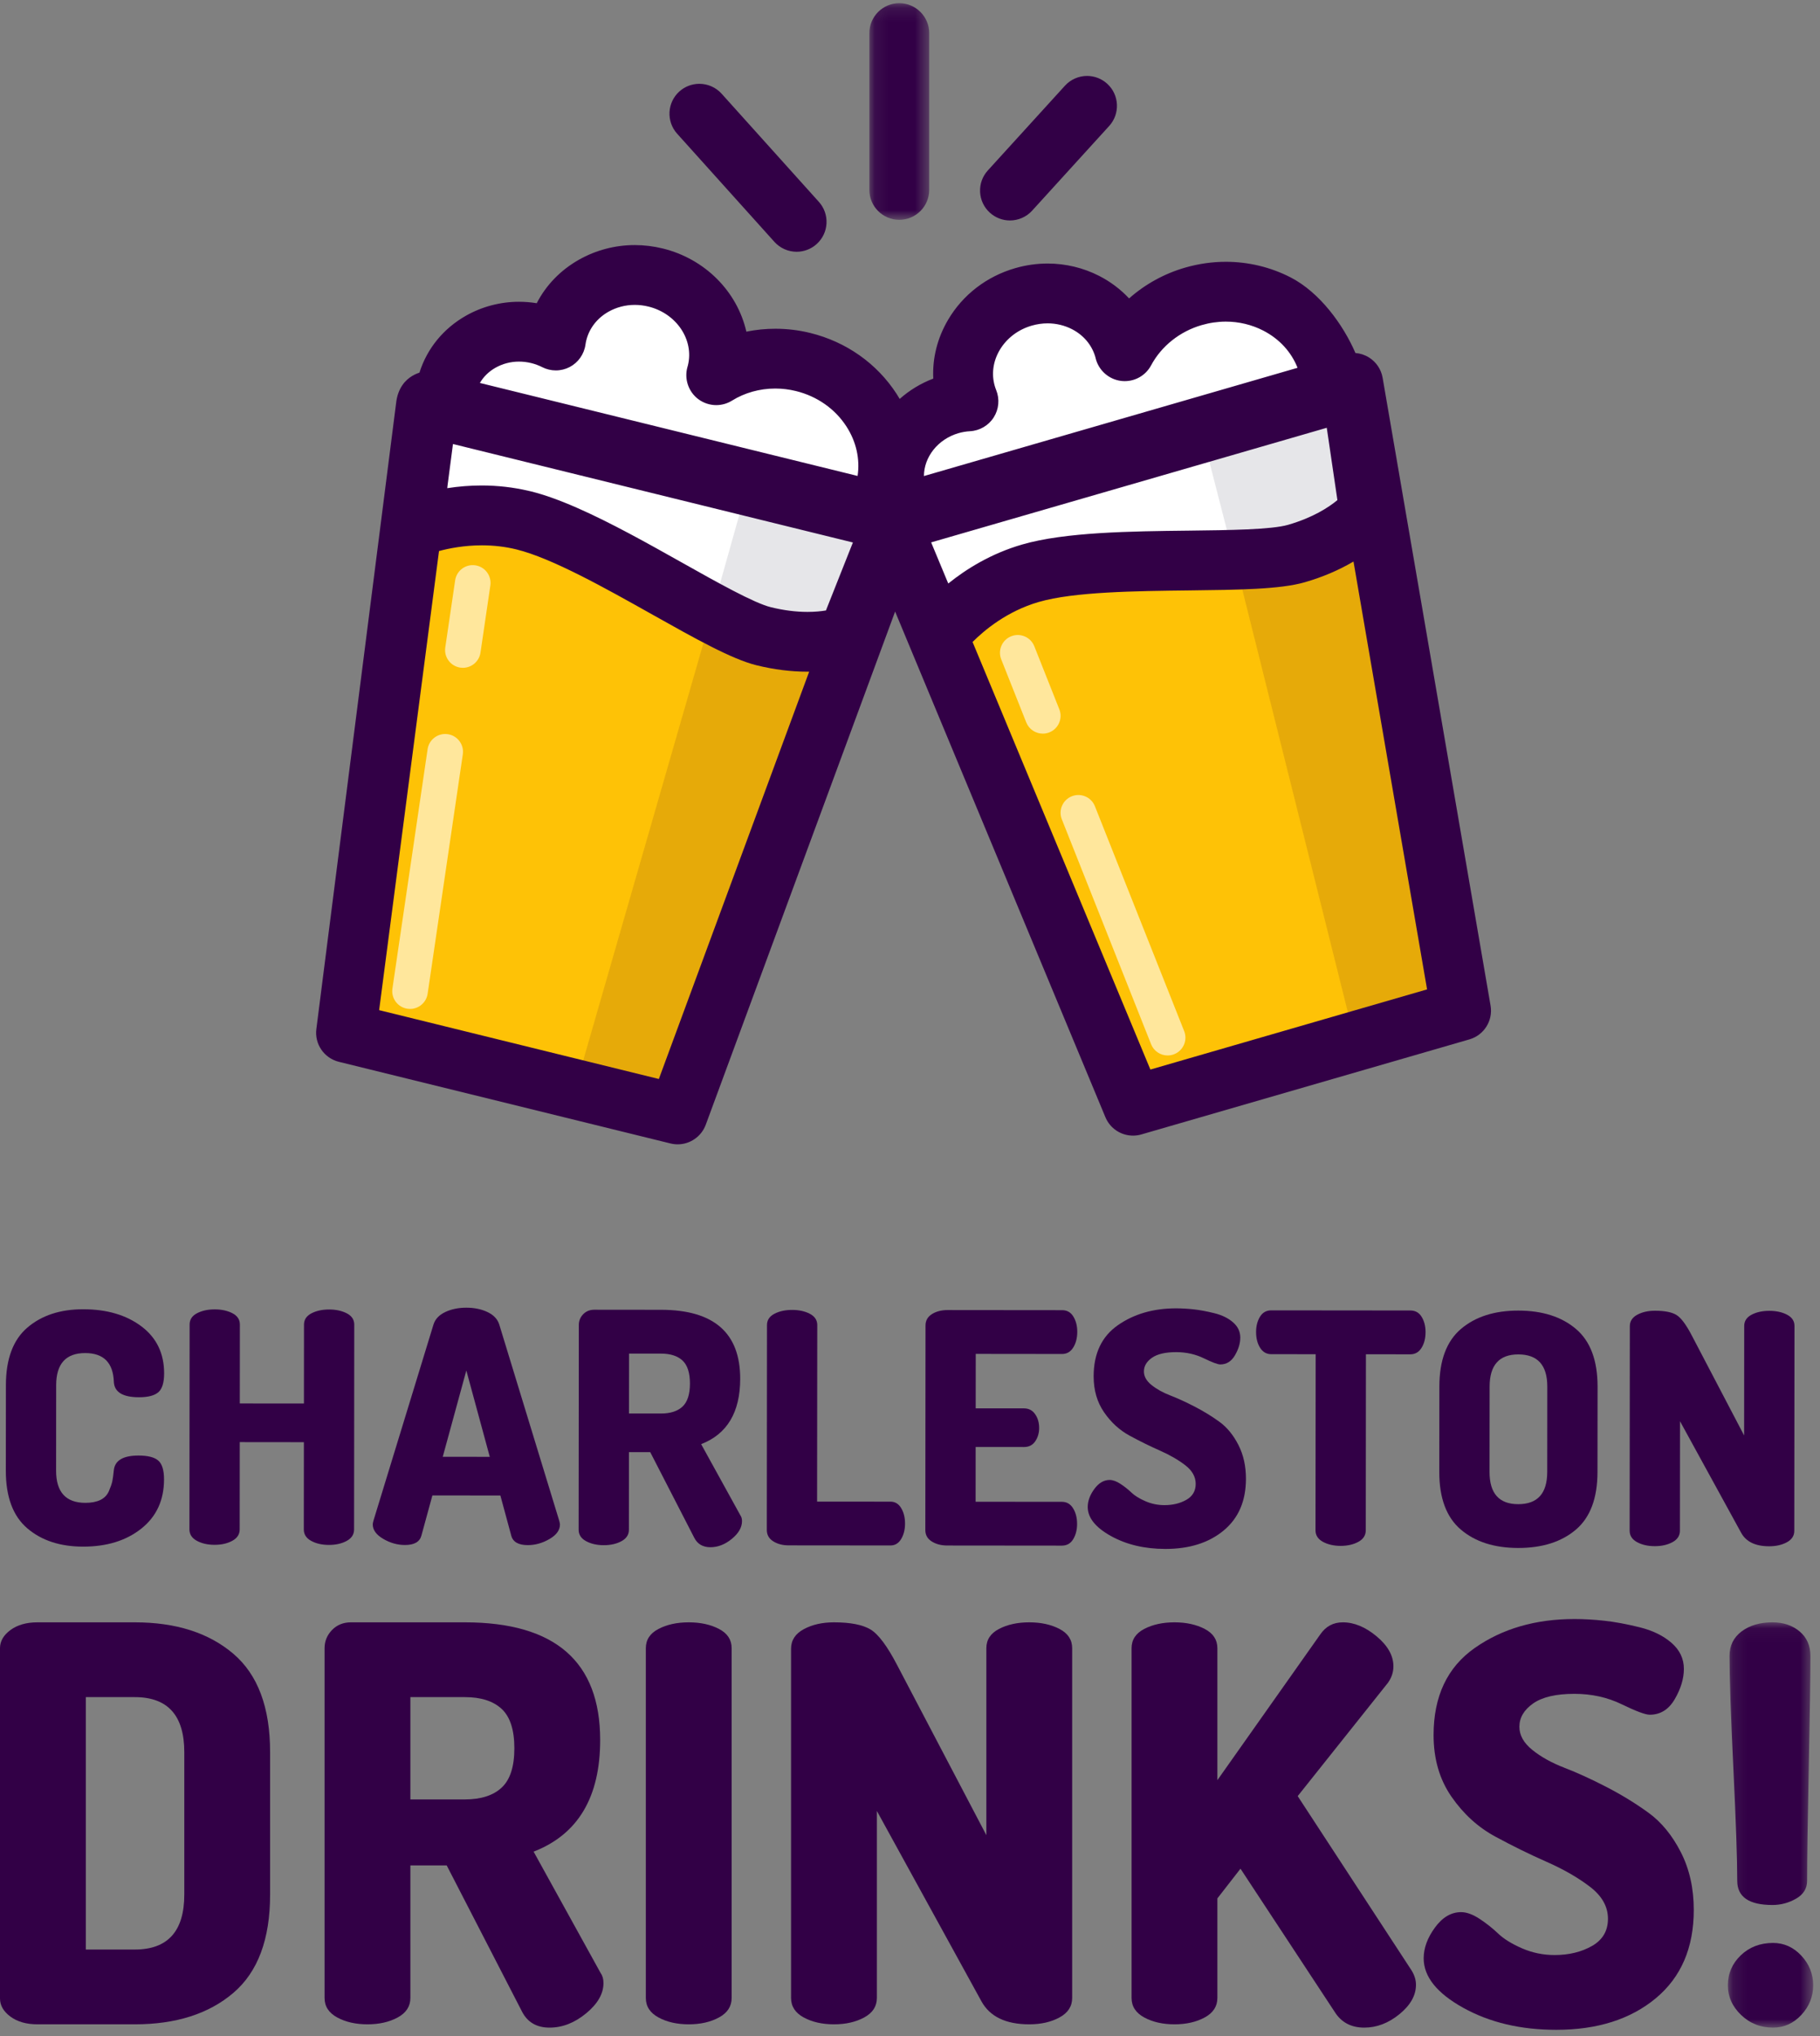 <?xml version="1.0" encoding="UTF-8" standalone="no"?>
<svg width="135px" height="151px" viewBox="0 0 135 151" version="1.1" xmlns="http://www.w3.org/2000/svg" xmlns:xlink="http://www.w3.org/1999/xlink">
    <rect x="0" y="0" width="135" height="151" fill="#808080" stroke="none"/>
    <!-- Generator: Sketch 42 (36781) - http://www.bohemiancoding.com/sketch -->
    <title>Logo</title>
    <desc>Created with Sketch.</desc>
    <defs>
        <polygon id="path-1" points="6.452 30.112 6.452 0.057 0.127 0.057 0.127 30.112 6.452 30.112"></polygon>
        <polygon id="path-3" points="4.549 0.14 0.111 0.14 0.111 16.205 4.549 16.205 4.549 0.14"></polygon>
    </defs>
    <g id="Page-1" stroke="none" stroke-width="1" fill="none" fill-rule="evenodd">
        <g id="Desktop-HD" transform="translate(-95, -70)">
            <g id="Logo" transform="translate(95, 70)">
                <path d="M0.432,109.052 L0.438,102.723 C0.44,100.78 0.971,99.356 2.032,98.449 C3.092,97.543 4.474,97.09 6.179,97.091 C7.932,97.093 9.37,97.517 10.492,98.361 C11.615,99.206 12.175,100.369 12.174,101.851 C12.173,102.535 12.029,103 11.742,103.247 C11.455,103.494 10.977,103.616 10.308,103.616 C9.113,103.615 8.492,103.24 8.445,102.492 C8.399,101.058 7.69,100.341 6.32,100.34 C4.886,100.339 4.168,101.134 4.166,102.726 L4.161,109.056 C4.159,110.648 4.883,111.445 6.333,111.447 C6.779,111.447 7.15,111.375 7.445,111.233 C7.739,111.09 7.951,110.871 8.079,110.576 C8.206,110.281 8.29,110.039 8.33,109.848 C8.37,109.657 8.406,109.394 8.439,109.06 C8.503,108.311 9.117,107.938 10.28,107.939 C10.965,107.94 11.451,108.063 11.738,108.31 C12.024,108.558 12.167,109.024 12.167,109.708 C12.165,111.253 11.602,112.47 10.478,113.361 C9.354,114.252 7.915,114.696 6.163,114.694 C4.458,114.693 3.076,114.238 2.017,113.329 C0.959,112.421 0.431,110.996 0.432,109.052" id="Fill-1" fill="#320046"></path>
                <path d="M14.051,113.412 L14.065,98.221 C14.065,97.855 14.248,97.577 14.615,97.386 C14.982,97.195 15.42,97.1 15.93,97.1 C16.44,97.101 16.878,97.197 17.245,97.388 C17.611,97.58 17.794,97.859 17.793,98.225 L17.788,104.077 L22.544,104.081 L22.549,98.23 C22.549,97.863 22.733,97.585 23.099,97.394 C23.467,97.203 23.904,97.108 24.414,97.108 C24.924,97.109 25.362,97.205 25.729,97.396 C26.095,97.588 26.278,97.866 26.277,98.233 L26.264,113.423 C26.263,113.79 26.08,114.072 25.713,114.271 C25.346,114.47 24.908,114.568 24.398,114.568 C23.888,114.567 23.45,114.468 23.084,114.268 C22.717,114.069 22.535,113.787 22.535,113.42 L22.541,106.948 L17.785,106.943 L17.779,113.416 C17.779,113.782 17.595,114.064 17.229,114.263 C16.862,114.462 16.423,114.561 15.914,114.56 C15.404,114.56 14.966,114.46 14.599,114.261 C14.233,114.061 14.05,113.779 14.051,113.412" id="Fill-3" fill="#320046"></path>
                <path d="M32.841,108.032 L36.33,108.035 L34.591,101.632 L32.841,108.032 Z M27.649,113.043 C27.65,112.995 27.665,112.907 27.698,112.78 L32.157,98.214 C32.284,97.817 32.575,97.51 33.03,97.295 C33.484,97.081 34.006,96.974 34.595,96.974 C35.185,96.975 35.706,97.083 36.16,97.298 C36.614,97.514 36.905,97.821 37.032,98.219 L41.487,112.793 C41.519,112.92 41.535,113.007 41.535,113.055 C41.535,113.469 41.275,113.828 40.758,114.13 C40.239,114.432 39.702,114.583 39.144,114.582 C38.459,114.581 38.053,114.35 37.925,113.888 L37.116,110.902 L32.073,110.897 L31.257,113.882 C31.129,114.344 30.723,114.574 30.038,114.573 C29.48,114.573 28.943,114.422 28.426,114.118 C27.907,113.815 27.649,113.457 27.649,113.043 L27.649,113.043 Z" id="Fill-5" fill="#320046"></path>
                <path d="M46.657,104.82 L49.023,104.822 C49.724,104.823 50.258,104.652 50.625,104.31 C50.991,103.968 51.176,103.399 51.177,102.603 C51.177,101.807 50.994,101.238 50.628,100.895 C50.262,100.552 49.729,100.38 49.028,100.38 L46.662,100.378 L46.657,104.82 Z M42.921,113.439 L42.935,98.248 C42.935,97.946 43.043,97.683 43.258,97.46 C43.474,97.237 43.749,97.126 44.083,97.126 L49.03,97.131 C52.95,97.135 54.908,98.841 54.905,102.248 C54.902,104.732 53.937,106.348 52.008,107.094 L54.92,112.375 C54.999,112.487 55.039,112.63 55.038,112.805 C55.038,113.267 54.787,113.705 54.285,114.118 C53.782,114.532 53.252,114.738 52.695,114.738 C52.136,114.737 51.739,114.506 51.501,114.044 L48.232,107.688 L46.654,107.686 L46.649,113.442 C46.649,113.809 46.465,114.091 46.098,114.29 C45.732,114.489 45.294,114.588 44.784,114.587 C44.274,114.587 43.836,114.487 43.47,114.287 C43.103,114.088 42.921,113.806 42.921,113.439 L42.921,113.439 Z" id="Fill-7" fill="#320046"></path>
                <path d="M56.879,113.452 L56.892,98.261 C56.893,97.895 57.076,97.617 57.443,97.426 C57.809,97.235 58.248,97.14 58.758,97.14 C59.268,97.14 59.705,97.237 60.072,97.428 C60.438,97.62 60.621,97.898 60.621,98.265 L60.608,111.354 L66.058,111.358 C66.392,111.359 66.655,111.518 66.846,111.837 C67.037,112.156 67.132,112.538 67.131,112.984 C67.131,113.43 67.035,113.811 66.844,114.13 C66.652,114.448 66.389,114.607 66.055,114.607 L58.502,114.6 C58.056,114.6 57.674,114.5 57.355,114.3 C57.037,114.101 56.878,113.819 56.879,113.452" id="Fill-9" fill="#320046"></path>
                <path d="M68.637,113.462 L68.651,98.296 C68.651,97.93 68.81,97.648 69.129,97.448 C69.448,97.25 69.831,97.151 70.277,97.151 L78.785,97.159 C79.152,97.159 79.43,97.319 79.621,97.638 C79.812,97.956 79.908,98.33 79.907,98.76 C79.907,99.222 79.806,99.612 79.607,99.93 C79.408,100.249 79.133,100.408 78.782,100.408 L72.377,100.401 L72.373,104.438 L75.958,104.441 C76.309,104.442 76.583,104.585 76.782,104.872 C76.982,105.158 77.08,105.501 77.08,105.899 C77.079,106.266 76.984,106.592 76.793,106.878 C76.601,107.165 76.322,107.307 75.956,107.307 L72.37,107.304 L72.367,111.365 L78.772,111.371 C79.122,111.371 79.397,111.53 79.596,111.849 C79.795,112.168 79.894,112.558 79.894,113.019 C79.893,113.449 79.797,113.823 79.606,114.142 C79.414,114.46 79.135,114.619 78.769,114.619 L70.261,114.611 C69.814,114.61 69.432,114.511 69.114,114.311 C68.795,114.112 68.636,113.829 68.637,113.462" id="Fill-11" fill="#320046"></path>
                <path d="M80.683,111.754 C80.684,111.309 80.847,110.863 81.174,110.417 C81.501,109.972 81.88,109.749 82.31,109.749 C82.549,109.75 82.816,109.847 83.111,110.04 C83.405,110.233 83.676,110.448 83.923,110.683 C84.169,110.918 84.515,111.132 84.962,111.326 C85.408,111.519 85.877,111.616 86.371,111.617 C86.993,111.617 87.535,111.486 87.997,111.224 C88.459,110.962 88.691,110.567 88.692,110.042 C88.692,109.516 88.433,109.055 87.916,108.656 C87.398,108.258 86.77,107.895 86.029,107.568 C85.288,107.241 84.544,106.873 83.795,106.467 C83.046,106.06 82.414,105.483 81.897,104.733 C81.379,103.984 81.121,103.093 81.122,102.058 C81.124,100.369 81.723,99.108 82.918,98.274 C84.114,97.439 85.557,97.022 87.246,97.023 C87.66,97.024 88.094,97.049 88.548,97.098 C89.002,97.148 89.512,97.243 90.077,97.383 C90.643,97.523 91.104,97.749 91.463,98.061 C91.821,98.374 92,98.751 91.999,99.194 C91.999,99.615 91.868,100.051 91.604,100.504 C91.34,100.957 90.978,101.183 90.516,101.183 C90.324,101.183 89.919,101.031 89.297,100.728 C88.676,100.425 87.991,100.272 87.243,100.271 C86.446,100.271 85.848,100.41 85.45,100.688 C85.051,100.967 84.851,101.305 84.851,101.703 C84.85,102.069 85.038,102.404 85.412,102.706 C85.786,103.009 86.251,103.268 86.809,103.484 C87.367,103.7 87.976,103.979 88.636,104.321 C89.297,104.665 89.907,105.039 90.464,105.446 C91.021,105.853 91.487,106.422 91.861,107.155 C92.234,107.888 92.42,108.724 92.419,109.663 C92.418,111.306 91.868,112.584 90.767,113.497 C89.667,114.41 88.224,114.866 86.44,114.865 C84.894,114.863 83.548,114.544 82.402,113.906 C81.255,113.268 80.683,112.55 80.683,111.754" id="Fill-13" fill="#320046"></path>
                <path d="M93.171,98.773 C93.171,98.34 93.267,97.966 93.458,97.649 C93.65,97.331 93.929,97.173 94.296,97.173 L104.62,97.183 C104.986,97.183 105.265,97.342 105.456,97.66 C105.647,97.977 105.742,98.352 105.742,98.785 C105.741,99.249 105.641,99.64 105.442,99.956 C105.242,100.274 104.967,100.432 104.617,100.432 L101.319,100.429 L101.307,113.485 C101.306,113.854 101.123,114.139 100.756,114.339 C100.39,114.538 99.951,114.638 99.441,114.638 C98.932,114.637 98.494,114.537 98.127,114.336 C97.761,114.136 97.578,113.85 97.578,113.482 L97.591,100.425 L94.292,100.422 C93.942,100.422 93.667,100.263 93.468,99.946 C93.269,99.629 93.17,99.238 93.171,98.773" id="Fill-15" fill="#320046"></path>
                <path d="M110.488,109.155 C110.487,110.747 111.195,111.544 112.613,111.545 C114.047,111.547 114.765,110.751 114.767,109.158 L114.772,102.829 C114.774,101.237 114.057,100.44 112.623,100.439 C111.205,100.438 110.495,101.233 110.494,102.825 L110.488,109.155 Z M106.76,109.151 L106.766,102.822 C106.768,100.879 107.303,99.455 108.371,98.548 C109.439,97.642 110.858,97.188 112.626,97.19 C114.41,97.192 115.837,97.648 116.903,98.556 C117.97,99.465 118.502,100.89 118.501,102.833 L118.495,109.162 C118.493,111.105 117.957,112.53 116.889,113.437 C115.821,114.343 114.394,114.795 112.61,114.793 C110.841,114.791 109.423,114.337 108.357,113.428 C107.291,112.52 106.758,111.094 106.76,109.151 L106.76,109.151 Z" id="Fill-17" fill="#320046"></path>
                <path d="M120.881,113.511 L120.894,98.345 C120.895,97.979 121.078,97.696 121.445,97.497 C121.812,97.299 122.25,97.2 122.76,97.2 C123.477,97.201 124.006,97.305 124.349,97.512 C124.691,97.719 125.077,98.237 125.506,99.066 L129.372,106.45 L129.379,98.329 C129.379,97.962 129.563,97.684 129.929,97.493 C130.296,97.302 130.734,97.207 131.244,97.208 C131.754,97.208 132.191,97.304 132.559,97.496 C132.925,97.687 133.108,97.966 133.107,98.332 L133.093,113.523 C133.093,113.89 132.909,114.171 132.542,114.37 C132.176,114.569 131.738,114.668 131.228,114.668 C130.208,114.667 129.515,114.332 129.149,113.663 L124.616,105.394 L124.609,113.515 C124.609,113.881 124.425,114.164 124.058,114.362 C123.691,114.561 123.253,114.66 122.743,114.66 C122.234,114.659 121.795,114.56 121.429,114.36 C121.063,114.16 120.88,113.878 120.881,113.511" id="Fill-19" fill="#320046"></path>
                <path d="M6.366,144.572 L9.998,144.572 C12.445,144.572 13.67,143.213 13.67,140.494 L13.67,129.932 C13.67,127.214 12.445,125.854 9.998,125.854 L6.366,125.854 L6.366,144.572 Z M7.10017575e-05,148.202 L7.10017575e-05,122.225 C7.10017575e-05,121.709 0.258,121.26 0.775,120.879 C1.292,120.499 1.959,120.308 2.775,120.308 L9.998,120.308 C13.044,120.308 15.478,121.083 17.301,122.633 C19.124,124.182 20.035,126.616 20.035,129.932 L20.035,140.494 C20.035,143.811 19.124,146.244 17.301,147.794 C15.478,149.344 13.044,150.118 9.998,150.118 L2.775,150.118 C1.959,150.118 1.292,149.928 0.775,149.547 C0.258,149.167 7.10017575e-05,148.718 7.10017575e-05,148.202 L7.10017575e-05,148.202 Z" id="Fill-21" fill="#320046"></path>
                <path d="M30.44,133.44 L34.48,133.44 C35.677,133.44 36.588,133.147 37.214,132.562 C37.84,131.978 38.153,131.006 38.153,129.647 C38.153,128.288 37.84,127.316 37.214,126.731 C36.588,126.147 35.677,125.854 34.48,125.854 L30.44,125.854 L30.44,133.44 Z M24.075,148.161 L24.075,122.225 C24.075,121.709 24.258,121.26 24.626,120.879 C24.993,120.499 25.462,120.308 26.034,120.308 L34.48,120.308 C41.172,120.308 44.518,123.218 44.518,129.035 C44.518,133.276 42.872,136.036 39.581,137.313 L44.559,146.326 C44.695,146.516 44.763,146.761 44.763,147.06 C44.763,147.848 44.335,148.596 43.478,149.303 C42.62,150.01 41.716,150.363 40.764,150.363 C39.812,150.363 39.132,149.969 38.724,149.18 L33.134,138.333 L30.44,138.333 L30.44,148.161 C30.44,148.786 30.127,149.269 29.502,149.608 C28.876,149.949 28.128,150.118 27.258,150.118 C26.386,150.118 25.638,149.949 25.013,149.608 C24.387,149.269 24.075,148.786 24.075,148.161 L24.075,148.161 Z" id="Fill-23" fill="#320046"></path>
                <path d="M47.905,148.161 L47.905,122.225 C47.905,121.6 48.217,121.124 48.844,120.798 C49.469,120.471 50.217,120.308 51.088,120.308 C51.958,120.308 52.706,120.471 53.332,120.798 C53.958,121.124 54.271,121.6 54.271,122.225 L54.271,148.161 C54.271,148.787 53.958,149.269 53.332,149.608 C52.706,149.949 51.958,150.118 51.088,150.118 C50.217,150.118 49.469,149.949 48.844,149.608 C48.217,149.269 47.905,148.787 47.905,148.161" id="Fill-25" fill="#320046"></path>
                <path d="M58.677,148.161 L58.677,122.266 C58.677,121.641 58.989,121.158 59.615,120.818 C60.241,120.478 60.989,120.308 61.86,120.308 C63.084,120.308 63.988,120.486 64.573,120.838 C65.158,121.192 65.818,122.076 66.552,123.489 L73.163,136.09 L73.163,122.225 C73.163,121.6 73.475,121.124 74.101,120.798 C74.727,120.471 75.475,120.308 76.345,120.308 C77.216,120.308 77.964,120.471 78.59,120.798 C79.215,121.124 79.529,121.6 79.529,122.225 L79.529,148.161 C79.529,148.787 79.215,149.269 78.59,149.608 C77.964,149.949 77.216,150.118 76.345,150.118 C74.605,150.118 73.421,149.547 72.795,148.405 L65.043,134.296 L65.043,148.161 C65.043,148.787 64.73,149.269 64.104,149.608 C63.478,149.949 62.73,150.118 61.86,150.118 C60.989,150.118 60.241,149.949 59.615,149.608 C58.989,149.269 58.677,148.787 58.677,148.161" id="Fill-27" fill="#320046"></path>
                <path d="M83.935,148.161 L83.935,122.225 C83.935,121.6 84.247,121.124 84.873,120.798 C85.499,120.471 86.247,120.308 87.118,120.308 C87.988,120.308 88.735,120.471 89.362,120.798 C89.987,121.124 90.3,121.6 90.3,122.225 L90.3,132.012 L97.931,121.205 C98.339,120.608 98.896,120.308 99.604,120.308 C100.447,120.308 101.283,120.655 102.114,121.348 C102.943,122.041 103.358,122.782 103.358,123.571 C103.358,124.006 103.221,124.414 102.95,124.794 L96.258,133.195 L104.705,146.122 C104.922,146.475 105.031,146.829 105.031,147.182 C105.031,147.971 104.623,148.698 103.807,149.364 C102.991,150.03 102.12,150.363 101.195,150.363 C100.216,150.363 99.482,149.969 98.992,149.18 L92.014,138.577 L90.3,140.78 L90.3,148.161 C90.3,148.787 89.987,149.269 89.362,149.608 C88.735,149.949 87.988,150.118 87.118,150.118 C86.247,150.118 85.499,149.949 84.873,149.608 C84.247,149.269 83.935,148.787 83.935,148.161" id="Fill-29" fill="#320046"></path>
                <path d="M105.602,145.225 C105.602,144.464 105.881,143.702 106.439,142.941 C106.996,142.18 107.642,141.799 108.377,141.799 C108.785,141.799 109.24,141.964 109.744,142.293 C110.247,142.624 110.709,142.989 111.131,143.39 C111.553,143.791 112.144,144.156 112.906,144.486 C113.667,144.816 114.47,144.98 115.314,144.98 C116.375,144.98 117.299,144.756 118.088,144.307 C118.877,143.858 119.272,143.186 119.272,142.288 C119.272,141.392 118.83,140.603 117.945,139.923 C117.061,139.244 115.987,138.626 114.722,138.068 C113.457,137.511 112.185,136.885 110.907,136.192 C109.628,135.499 108.546,134.513 107.663,133.236 C106.778,131.958 106.337,130.436 106.337,128.668 C106.337,125.786 107.357,123.632 109.397,122.205 C111.437,120.777 113.899,120.063 116.783,120.063 C117.49,120.063 118.231,120.105 119.007,120.19 C119.782,120.274 120.652,120.435 121.618,120.674 C122.583,120.912 123.373,121.296 123.985,121.829 C124.597,122.361 124.903,123.006 124.903,123.761 C124.903,124.48 124.678,125.225 124.23,125.999 C123.781,126.772 123.161,127.159 122.373,127.159 C122.047,127.159 121.353,126.901 120.292,126.384 C119.231,125.869 118.061,125.61 116.783,125.61 C115.422,125.61 114.402,125.848 113.722,126.323 C113.042,126.799 112.702,127.377 112.702,128.056 C112.702,128.682 113.022,129.253 113.661,129.769 C114.3,130.286 115.096,130.728 116.048,131.095 C117,131.462 118.041,131.938 119.17,132.522 C120.299,133.107 121.339,133.745 122.291,134.438 C123.243,135.132 124.039,136.104 124.678,137.354 C125.317,138.605 125.637,140.032 125.637,141.636 C125.637,144.44 124.699,146.622 122.822,148.184 C120.945,149.745 118.483,150.526 115.436,150.526 C112.797,150.526 110.499,149.982 108.54,148.895 C106.581,147.808 105.602,146.584 105.602,145.225" id="Fill-31" fill="#320046"></path>
                <g id="Group-35" transform="translate(128.04, 120.251)">
                    <mask id="mask-2" fill="white">
                        <use xlink:href="#path-1"></use>
                    </mask>
                    <g id="Clip-34"></g>
                    <path d="M0.25,2.545 C0.25,1.784 0.548,1.179 1.143,0.73 C1.74,0.282 2.503,0.057 3.434,0.057 C4.241,0.057 4.912,0.282 5.446,0.73 C5.981,1.179 6.248,1.784 6.248,2.545 C6.248,4.176 6.207,6.963 6.125,10.905 C6.044,14.847 6.003,17.62 6.003,19.224 C6.003,19.795 5.73,20.237 5.184,20.549 C4.637,20.862 4.054,21.018 3.434,21.018 C1.692,21.018 0.821,20.42 0.821,19.224 C0.821,17.62 0.725,14.847 0.535,10.905 C0.344,6.963 0.25,4.176 0.25,2.545 M0.127,26.972 C0.127,26.102 0.446,25.361 1.084,24.749 C1.722,24.138 2.521,23.832 3.478,23.832 C4.286,23.832 4.984,24.145 5.571,24.77 C6.158,25.396 6.452,26.129 6.452,26.972 C6.452,27.815 6.158,28.549 5.571,29.174 C4.984,29.8 4.286,30.112 3.478,30.112 C2.55,30.112 1.759,29.8 1.107,29.174 C0.454,28.549 0.127,27.815 0.127,26.972" id="Fill-33" fill="#320046" mask="url(#mask-2)"></path>
                </g>
                <polygon id="Fill-36" fill="#FEC206" points="108.377 74.948 84.044 81.997 65.897 38.375 100.37 28.389"></polygon>
                <path d="M100.239,28.885 L98.823,29.295 C98.836,28.574 98.746,27.843 98.536,27.119 C97.347,23.021 92.862,20.72 88.518,21.978 C86.23,22.641 84.438,24.159 83.427,26.046 C83.41,25.98 83.395,25.914 83.375,25.847 C82.49,22.795 79.149,21.081 75.913,22.018 C72.677,22.956 70.771,26.19 71.656,29.242 C71.708,29.421 71.769,29.594 71.837,29.763 C71.389,29.787 70.934,29.862 70.482,29.993 C67.467,30.866 65.692,33.878 66.517,36.721 C66.699,37.349 66.997,37.911 67.376,38.404 L65.935,38.821 L69.623,47.115 C69.623,47.115 72.045,43.781 76.438,42.509 C81.677,40.991 92.742,42.041 96.164,41.049 C100.051,39.923 101.561,37.865 101.561,37.865 L100.239,28.885 Z" id="Fill-38" fill="#FFFFFF"></path>
                <polygon id="Fill-40" fill="#E6E6E9" points="99.227 29.329 89.051 31.694 91.502 41.236 100.174 39.263"></polygon>
                <polygon id="Fill-42" fill="#E6AA09" points="108.293 74.973 100.519 77.225 91.716 41.987 102.259 39.098"></polygon>
                <path d="M77.35,54.404 C76.825,54.404 76.329,54.089 76.123,53.571 L74.267,48.896 C73.998,48.219 74.329,47.452 75.007,47.184 C75.684,46.916 76.451,47.246 76.72,47.923 L78.576,52.599 C78.845,53.276 78.514,54.042 77.836,54.311 C77.677,54.374 77.512,54.404 77.35,54.404" id="Fill-44" fill="#FFE79C"></path>
                <path d="M86.611,78.27 C86.085,78.27 85.589,77.955 85.384,77.438 L78.763,60.761 C78.494,60.084 78.825,59.318 79.503,59.049 C80.18,58.781 80.947,59.111 81.216,59.788 L87.837,76.465 C88.105,77.142 87.774,77.909 87.097,78.177 C86.937,78.24 86.772,78.27 86.611,78.27" id="Fill-46" fill="#FFE79C"></path>
                <polygon id="Fill-48" fill="#FEC206" points="50.267 82.643 25.667 76.588 31.776 29.742 66.626 38.32"></polygon>
                <path d="M64.834,38.332 C65.206,37.714 65.493,37.035 65.674,36.303 C66.695,32.161 63.962,27.927 59.57,26.846 C57.257,26.276 54.945,26.696 53.126,27.825 C53.145,27.76 53.164,27.694 53.181,27.627 C53.941,24.541 51.905,21.387 48.634,20.582 C45.362,19.777 42.094,21.625 41.333,24.711 C41.289,24.892 41.255,25.072 41.229,25.253 C40.828,25.049 40.398,24.886 39.94,24.774 C36.893,24.024 33.848,25.746 33.14,28.62 C32.984,29.254 32.961,29.89 33.043,30.507 L31.586,30.148 L30.63,39.174 C30.63,39.174 34.395,37.496 38.837,38.59 C44.133,39.893 53.19,46.331 56.651,47.183 C60.58,48.15 62.917,47.121 62.917,47.121 L66.265,38.684 L64.834,38.332 Z" id="Fill-50" fill="#FFFFFF"></path>
                <polygon id="Fill-52" fill="#E6E6E9" points="65.511 38.811 55.518 35.76 52.854 45.245 61.348 47.881"></polygon>
                <polygon id="Fill-54" fill="#E6AA09" points="50.464 82.849 42.608 80.903 52.663 46.002 63.235 48.783"></polygon>
                <path d="M43.155,35.275 C43.178,35.278 43.204,35.285 43.232,35.295 C43.258,35.304 43.285,35.311 43.312,35.318 L46.386,36.075 L50.073,36.982 L62.265,39.983 L63.265,40.229 L62.894,41.162 L61.265,45.27 C60.912,45.329 60.454,45.377 59.897,45.377 C59.031,45.377 58.117,45.26 57.181,45.029 C55.927,44.721 53.208,43.193 50.578,41.716 C48.096,40.322 45.282,38.742 42.76,37.641 C41.456,37.071 40.346,36.677 39.367,36.436 C39.328,36.427 39.289,36.418 39.25,36.409 L39.195,36.397 C38.071,36.135 36.905,36.002 35.728,36.002 C34.879,36.002 34.025,36.069 33.176,36.202 L33.195,36.021 L33.541,33.372 L33.599,32.927 L35.069,33.289 L43.067,35.258 C43.096,35.265 43.126,35.271 43.155,35.275 L43.155,35.275 Z M42.253,27.22 C42.887,26.89 43.325,26.272 43.426,25.565 C43.442,25.45 43.463,25.342 43.488,25.241 C43.708,24.348 44.293,23.593 45.135,23.117 C45.721,22.786 46.395,22.61 47.084,22.61 C47.423,22.61 47.766,22.652 48.103,22.735 C50.181,23.247 51.493,25.203 51.026,27.096 C51.019,27.124 51.011,27.151 51.003,27.178 L50.993,27.213 C50.742,28.088 51.061,29.045 51.788,29.594 C52.17,29.883 52.646,30.043 53.126,30.043 C53.539,30.043 53.944,29.928 54.296,29.71 C55.241,29.123 56.352,28.813 57.509,28.813 C58.024,28.813 58.539,28.876 59.039,28.999 C60.612,29.386 61.942,30.32 62.787,31.629 C63.513,32.753 63.8,34.038 63.613,35.295 L35.597,28.399 C35.864,27.938 36.26,27.548 36.756,27.268 C37.28,26.972 37.882,26.815 38.497,26.815 C38.801,26.815 39.108,26.853 39.41,26.927 C39.692,26.996 39.965,27.098 40.223,27.229 C40.534,27.387 40.882,27.47 41.229,27.47 C41.584,27.47 41.938,27.384 42.253,27.22 L42.253,27.22 Z M28.123,74.909 L32.564,40.863 C33.313,40.662 34.438,40.44 35.743,40.44 C36.626,40.44 37.489,40.542 38.306,40.743 C40.941,41.391 44.904,43.617 48.401,45.581 C51.559,47.354 54.281,48.883 56.12,49.336 C57.401,49.651 58.67,49.811 59.891,49.811 C59.934,49.811 59.977,49.811 60.02,49.81 L48.871,80.015 L28.123,74.909 Z M95.547,38.919 C94.307,39.279 91.187,39.315 88.171,39.35 C83.875,39.399 79.007,39.456 75.821,40.379 C73.497,41.052 71.655,42.211 70.341,43.27 L70.266,43.1 L69.069,40.222 L98.414,31.723 L99.203,37.087 C98.548,37.629 97.379,38.389 95.547,38.919 L95.547,38.919 Z M73.708,30.955 C74.092,30.353 74.162,29.598 73.896,28.936 C73.853,28.83 73.817,28.725 73.788,28.625 C73.531,27.741 73.661,26.795 74.151,25.962 C74.667,25.088 75.512,24.443 76.531,24.148 C76.919,24.036 77.317,23.979 77.711,23.979 C78.34,23.979 78.963,24.128 79.512,24.41 C80.373,24.851 80.988,25.581 81.245,26.466 C81.252,26.492 81.258,26.516 81.264,26.541 L81.274,26.582 C81.495,27.466 82.25,28.135 83.154,28.247 C83.243,28.258 83.337,28.264 83.43,28.264 C84.248,28.264 84.997,27.815 85.384,27.093 C86.148,25.665 87.516,24.577 89.136,24.108 C89.726,23.937 90.33,23.85 90.931,23.85 C91.896,23.85 92.852,24.079 93.697,24.513 C94.888,25.124 95.78,26.094 96.247,27.275 L68.534,35.302 C68.536,33.901 69.558,32.569 71.099,32.122 C71.377,32.042 71.666,31.993 71.956,31.978 C72.669,31.939 73.325,31.557 73.708,30.955 L73.708,30.955 Z M85.331,79.315 L72.141,47.608 C73.007,46.738 74.699,45.321 77.056,44.639 C79.663,43.883 84.21,43.831 88.222,43.784 C91.838,43.742 94.962,43.706 96.782,43.179 C98.105,42.796 99.316,42.28 100.397,41.641 L105.854,73.371 L85.331,79.315 Z M110.564,74.573 L102.557,28.014 C102.45,27.393 102.082,26.844 101.547,26.51 C101.242,26.319 100.897,26.206 100.541,26.178 C99.634,24.077 97.89,21.679 95.724,20.567 C94.254,19.813 92.598,19.414 90.933,19.414 C89.914,19.414 88.894,19.561 87.9,19.848 C86.357,20.295 84.94,21.077 83.75,22.13 C83.124,21.459 82.374,20.892 81.54,20.464 C80.365,19.861 79.042,19.543 77.713,19.543 C76.901,19.543 76.087,19.659 75.296,19.888 C73.184,20.5 71.42,21.858 70.327,23.712 C69.528,25.068 69.153,26.563 69.227,28.076 C68.306,28.425 67.466,28.935 66.736,29.583 C66.665,29.461 66.592,29.342 66.516,29.225 C65.055,26.961 62.777,25.351 60.101,24.692 C59.256,24.484 58.386,24.379 57.513,24.379 C56.787,24.379 56.067,24.451 55.362,24.595 C54.681,21.614 52.3,19.2 49.165,18.428 C48.479,18.26 47.778,18.174 47.082,18.174 C45.631,18.174 44.202,18.549 42.949,19.257 C41.578,20.033 40.505,21.14 39.813,22.486 C39.375,22.415 38.934,22.379 38.494,22.379 C37.117,22.379 35.76,22.735 34.57,23.408 C32.889,24.359 31.675,25.849 31.112,27.636 C30.925,27.695 30.742,27.779 30.567,27.884 C30.093,28.17 29.502,28.754 29.379,29.911 L23.467,76.301 C23.32,77.421 24.038,78.47 25.136,78.741 L49.736,84.796 C49.909,84.839 50.088,84.861 50.267,84.861 C51.192,84.861 52.028,84.278 52.349,83.41 L66.396,45.351 L81.994,82.848 C82.34,83.678 83.144,84.214 84.043,84.214 C84.253,84.214 84.461,84.185 84.662,84.126 L108.995,77.078 C110.081,76.764 110.756,75.687 110.564,74.573 L110.564,74.573 Z" id="Fill-56" fill="#320046"></path>
                <path d="M34.336,49.523 C34.272,49.523 34.208,49.519 34.143,49.509 C33.422,49.403 32.923,48.733 33.029,48.013 L33.761,43.036 C33.867,42.315 34.537,41.816 35.258,41.923 C35.979,42.029 36.478,42.699 36.372,43.42 L35.64,48.396 C35.544,49.052 34.98,49.523 34.336,49.523" id="Fill-58" fill="#FFE79C"></path>
                <path d="M30.416,74.82 C30.352,74.82 30.287,74.815 30.222,74.805 C29.501,74.7 29.002,74.03 29.109,73.309 L31.718,55.558 C31.824,54.838 32.495,54.338 33.216,54.445 C33.937,54.551 34.435,55.221 34.329,55.942 L31.72,73.693 C31.623,74.348 31.06,74.82 30.416,74.82" id="Fill-60" fill="#FFE79C"></path>
                <g id="Group-64" transform="translate(64.375, 0.096)">
                    <mask id="mask-4" fill="white">
                        <use xlink:href="#path-3"></use>
                    </mask>
                    <g id="Clip-63"></g>
                    <path d="M2.33,0.14 C1.106,0.14 0.111,1.135 0.111,2.358 L0.111,13.987 C0.111,15.21 1.106,16.205 2.33,16.205 C3.554,16.205 4.549,15.21 4.549,13.987 L4.549,2.358 C4.549,1.135 3.554,0.14 2.33,0.14" id="Fill-62" fill="#320046" mask="url(#mask-4)"></path>
                </g>
                <path d="M53.527,6.95 C53.107,6.483 52.505,6.215 51.876,6.215 C51.328,6.215 50.801,6.416 50.393,6.783 C49.483,7.601 49.409,9.005 50.227,9.915 L57.44,17.934 C57.86,18.402 58.462,18.67 59.091,18.67 C59.639,18.67 60.165,18.468 60.573,18.101 C61.014,17.705 61.274,17.162 61.306,16.57 C61.337,15.979 61.136,15.41 60.741,14.97 L53.527,6.95 Z" id="Fill-65" fill="#320046"></path>
                <path d="M82.126,6.209 C81.717,5.836 81.187,5.631 80.634,5.631 C80.01,5.631 79.411,5.896 78.992,6.357 L73.274,12.639 C72.875,13.077 72.671,13.645 72.699,14.236 C72.727,14.828 72.984,15.373 73.423,15.772 C73.832,16.144 74.362,16.349 74.915,16.349 C75.539,16.349 76.137,16.085 76.557,15.624 L82.275,9.341 C83.098,8.437 83.032,7.031 82.126,6.209" id="Fill-67" fill="#320046"></path>
            </g>
        </g>
    </g>
</svg>